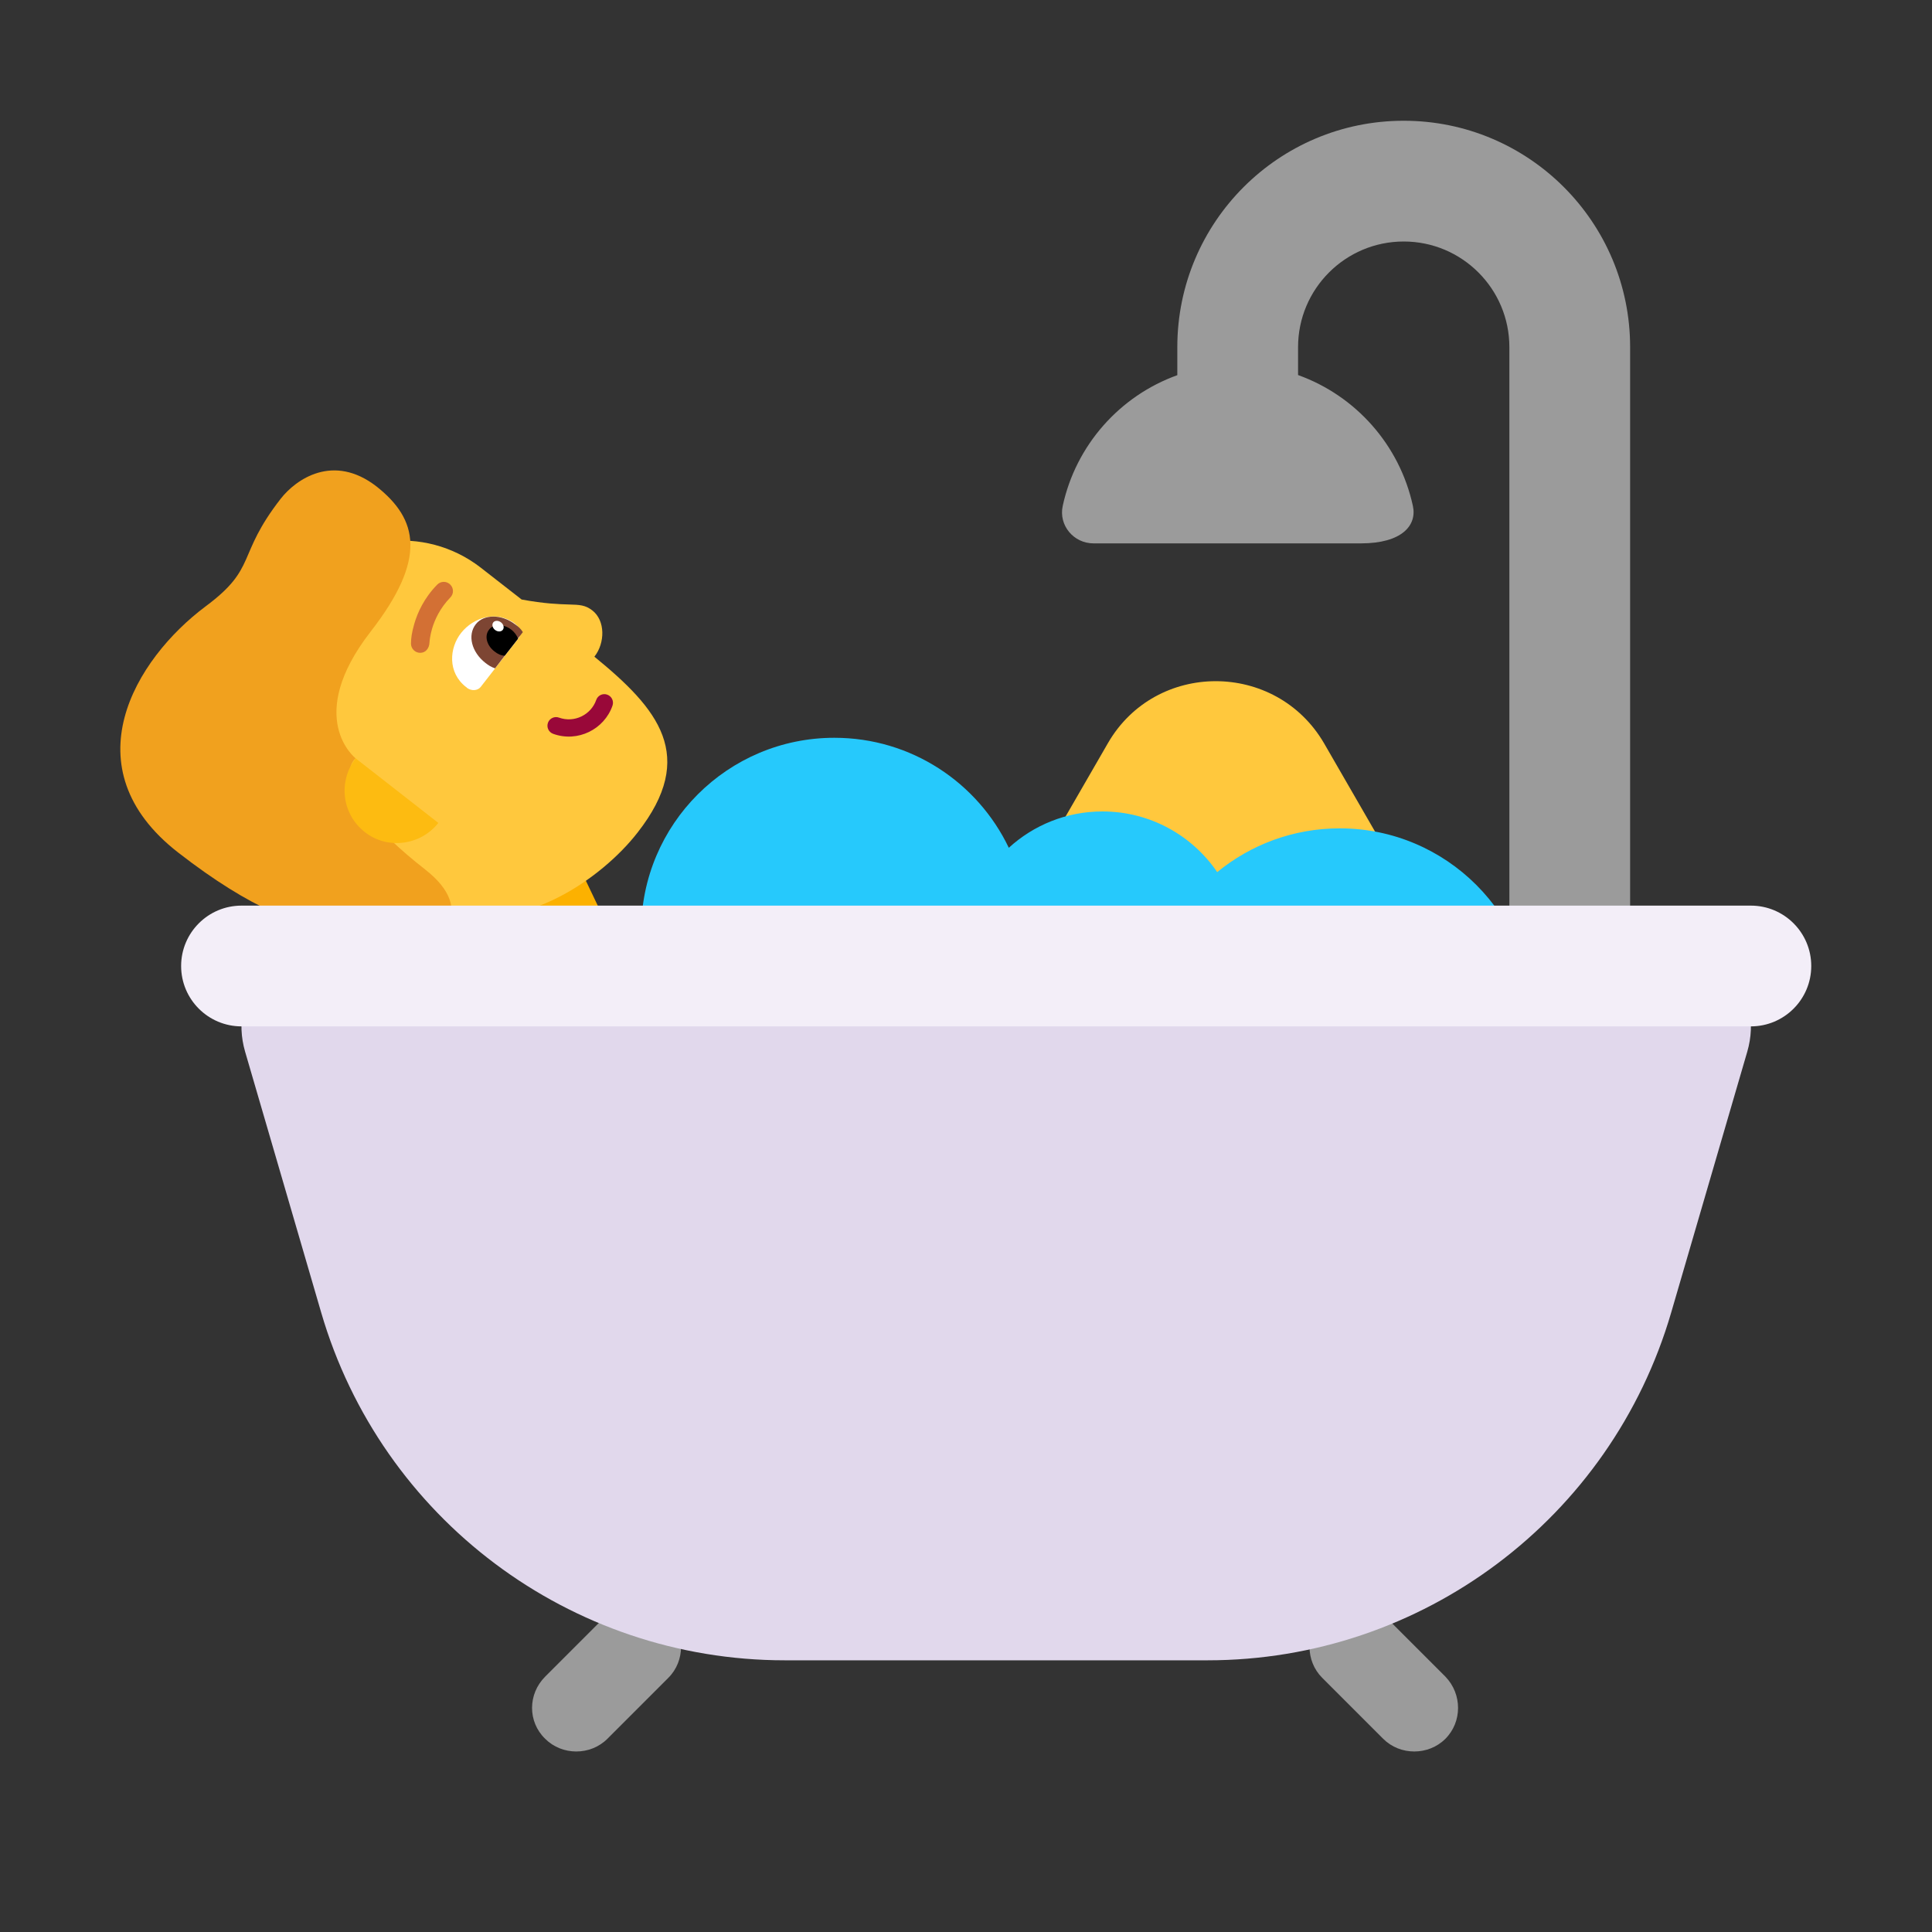 <svg viewBox="0 0 32 32" fill="none" xmlns="http://www.w3.org/2000/svg"><rect x="0" y="0" width="32" height="32" fill="#333333" stroke="none"/><path d="M6.83 14.87L7.96 17.29L10.45 16.15L9.28 13.7L6.83 14.87Z" fill="#FCB100" /><path fill-rule="evenodd" clip-rule="evenodd" d="M7.49 15.1C8.66 15.46 9.97 14.55 10.56 13.79C11.554 12.52 10.905 11.742 9.845 10.877L9.85 10.87C10.02 10.65 10.03 10.28 9.81 10.11C9.693 10.02 9.601 10.017 9.418 10.012C9.256 10.007 9.023 10 8.64 9.93L7.96 9.4C7.03 8.68 5.69 8.85 4.96 9.77L4.11 10.87C3.39 11.8 3.56 13.14 4.48 13.87L6.03 14.49L7.49 15.1ZM14.76 18.53L18.35 12.31C19.14 10.94 21.13 10.94 21.93 12.31L25.52 18.53H14.76Z" fill="#FFC83D" /><path d="M6.14 10.46C5.03 11.89 5.89 12.56 5.89 12.56C5.89 12.56 5.29 13.03 7.04 14.4C7.95 15.11 7.21 15.64 6.96 15.96C6.55 16.49 5.58 15.86 6.13 15.16C6.13 15.16 5.42 16.04 2.95 14.12C1.15 12.72 2.23 10.92 3.41 10.04C4.27 9.4 3.91 9.21 4.65 8.26C4.9 7.94 5.52 7.5 6.24 8.06C6.92 8.6 7.08 9.25 6.14 10.46Z" fill="#F1A11E" /><path d="M5.89 12.56C5.6 12.94 5.66 13.48 6.04 13.78C6.42 14.08 6.97 14 7.26 13.63" fill="#FDBB11" /><path d="M10.056 11.505C10.131 11.531 10.171 11.612 10.145 11.687C10.009 12.081 9.567 12.302 9.161 12.154C9.087 12.127 9.049 12.045 9.076 11.971C9.103 11.897 9.185 11.859 9.259 11.886C9.513 11.978 9.79 11.839 9.875 11.594C9.901 11.519 9.982 11.479 10.056 11.505Z" fill="#990839" /><path d="M8.59 10.57C8.64 10.51 8.62 10.4 8.54 10.34C8.54 10.34 8.53 10.34 8.53 10.33C8.22 10.1 7.84 10.23 7.64 10.48C7.44 10.73 7.41 11.14 7.72 11.38C7.72 11.38 7.73 11.38 7.73 11.39C7.81 11.45 7.91 11.44 7.96 11.38L8.59 10.57Z" fill="white" /><path d="M8.66 10.47C8.63 10.42 8.59 10.38 8.53 10.34C8.31 10.17 8.01 10.17 7.88 10.34C7.74 10.52 7.81 10.8 8.04 10.98C8.09 11.02 8.14 11.05 8.2 11.07L8.66 10.47Z" fill="#7D4533" /><path d="M8.58 10.58C8.56 10.52 8.52 10.47 8.47 10.43C8.34 10.33 8.17 10.33 8.1 10.43C8.02 10.53 8.06 10.69 8.19 10.79C8.24 10.83 8.3 10.86 8.36 10.86L8.58 10.58Z" fill="black" /><path d="M8.328 10.432C8.355 10.397 8.342 10.342 8.298 10.308C8.254 10.274 8.197 10.275 8.17 10.309C8.143 10.344 8.156 10.4 8.2 10.434C8.243 10.468 8.301 10.467 8.328 10.432Z" fill="white" /><path d="M7.456 9.681C7.517 9.74 7.518 9.836 7.459 9.896C7.285 10.075 7.199 10.268 7.155 10.418C7.123 10.53 7.115 10.616 7.113 10.648C7.109 10.734 7.053 10.813 6.96 10.813C6.876 10.813 6.807 10.744 6.807 10.66C6.808 10.569 6.82 10.478 6.862 10.332C6.916 10.147 7.024 9.905 7.241 9.684C7.3 9.623 7.396 9.622 7.456 9.681Z" fill="#D37034" /><path d="M13.82 18.62C14.93 18.62 15.907 18.055 16.481 17.198C16.903 17.712 17.543 18.04 18.26 18.04C18.569 18.04 18.864 17.979 19.133 17.869C19.537 19.173 20.753 20.12 22.19 20.12C23.957 20.12 25.39 18.687 25.39 16.92C25.39 15.153 23.957 13.72 22.19 13.72C21.42 13.72 20.713 13.992 20.161 14.445C19.747 13.838 19.05 13.44 18.26 13.44C17.662 13.44 17.118 13.668 16.709 14.042C16.194 12.964 15.094 12.22 13.82 12.22C12.053 12.22 10.62 13.653 10.62 15.42C10.62 17.187 12.053 18.62 13.82 18.62Z" fill="#26C9FC" /><path d="M23.25 2C21.179 2 19.5 3.679 19.5 5.75V6.214C18.548 6.556 17.82 7.372 17.602 8.38C17.532 8.7 17.782 9 18.112 9H22.542C23.222 9 23.472 8.7 23.402 8.38C23.183 7.37 22.454 6.554 21.5 6.212V5.75C21.5 4.784 22.284 4 23.25 4C24.216 4 25 4.784 25 5.75V16H27V5.75C27 3.679 25.321 2 23.25 2Z" fill="#9B9B9B" /><path d="M10.06 28.8C9.78 29.08 9.31 29.08 9.03 28.8C8.74 28.52 8.74 28.06 9.03 27.77L10.04 26.76C10.33 26.48 10.79 26.48 11.07 26.76C11.35 27.05 11.35 27.51 11.07 27.79L10.06 28.8Z" fill="#9B9B9B" /><path d="M22.91 28.8C23.19 29.08 23.66 29.08 23.94 28.8C24.22 28.52 24.22 28.06 23.94 27.77L22.93 26.76C22.65 26.48 22.18 26.48 21.9 26.76C21.62 27.05 21.62 27.51 21.9 27.79L22.91 28.8Z" fill="#9B9B9B" /><path d="M4.06 17.42C3.78 16.46 4.5 15.5 5.5 15.5H27.5C28.5 15.5 29.22 16.46 28.94 17.42L27.68 21.74C26.684 25.153 23.555 27.5 20 27.5H13C9.444 27.5 6.316 25.153 5.32 21.74L4.06 17.42Z" fill="#E1D8EC" /><path d="M3 16C3 15.448 3.448 15 4 15H29C29.552 15 30 15.448 30 16C30 16.552 29.552 17 29 17H4C3.448 17 3 16.552 3 16Z" fill="#F3EEF8" /></svg>